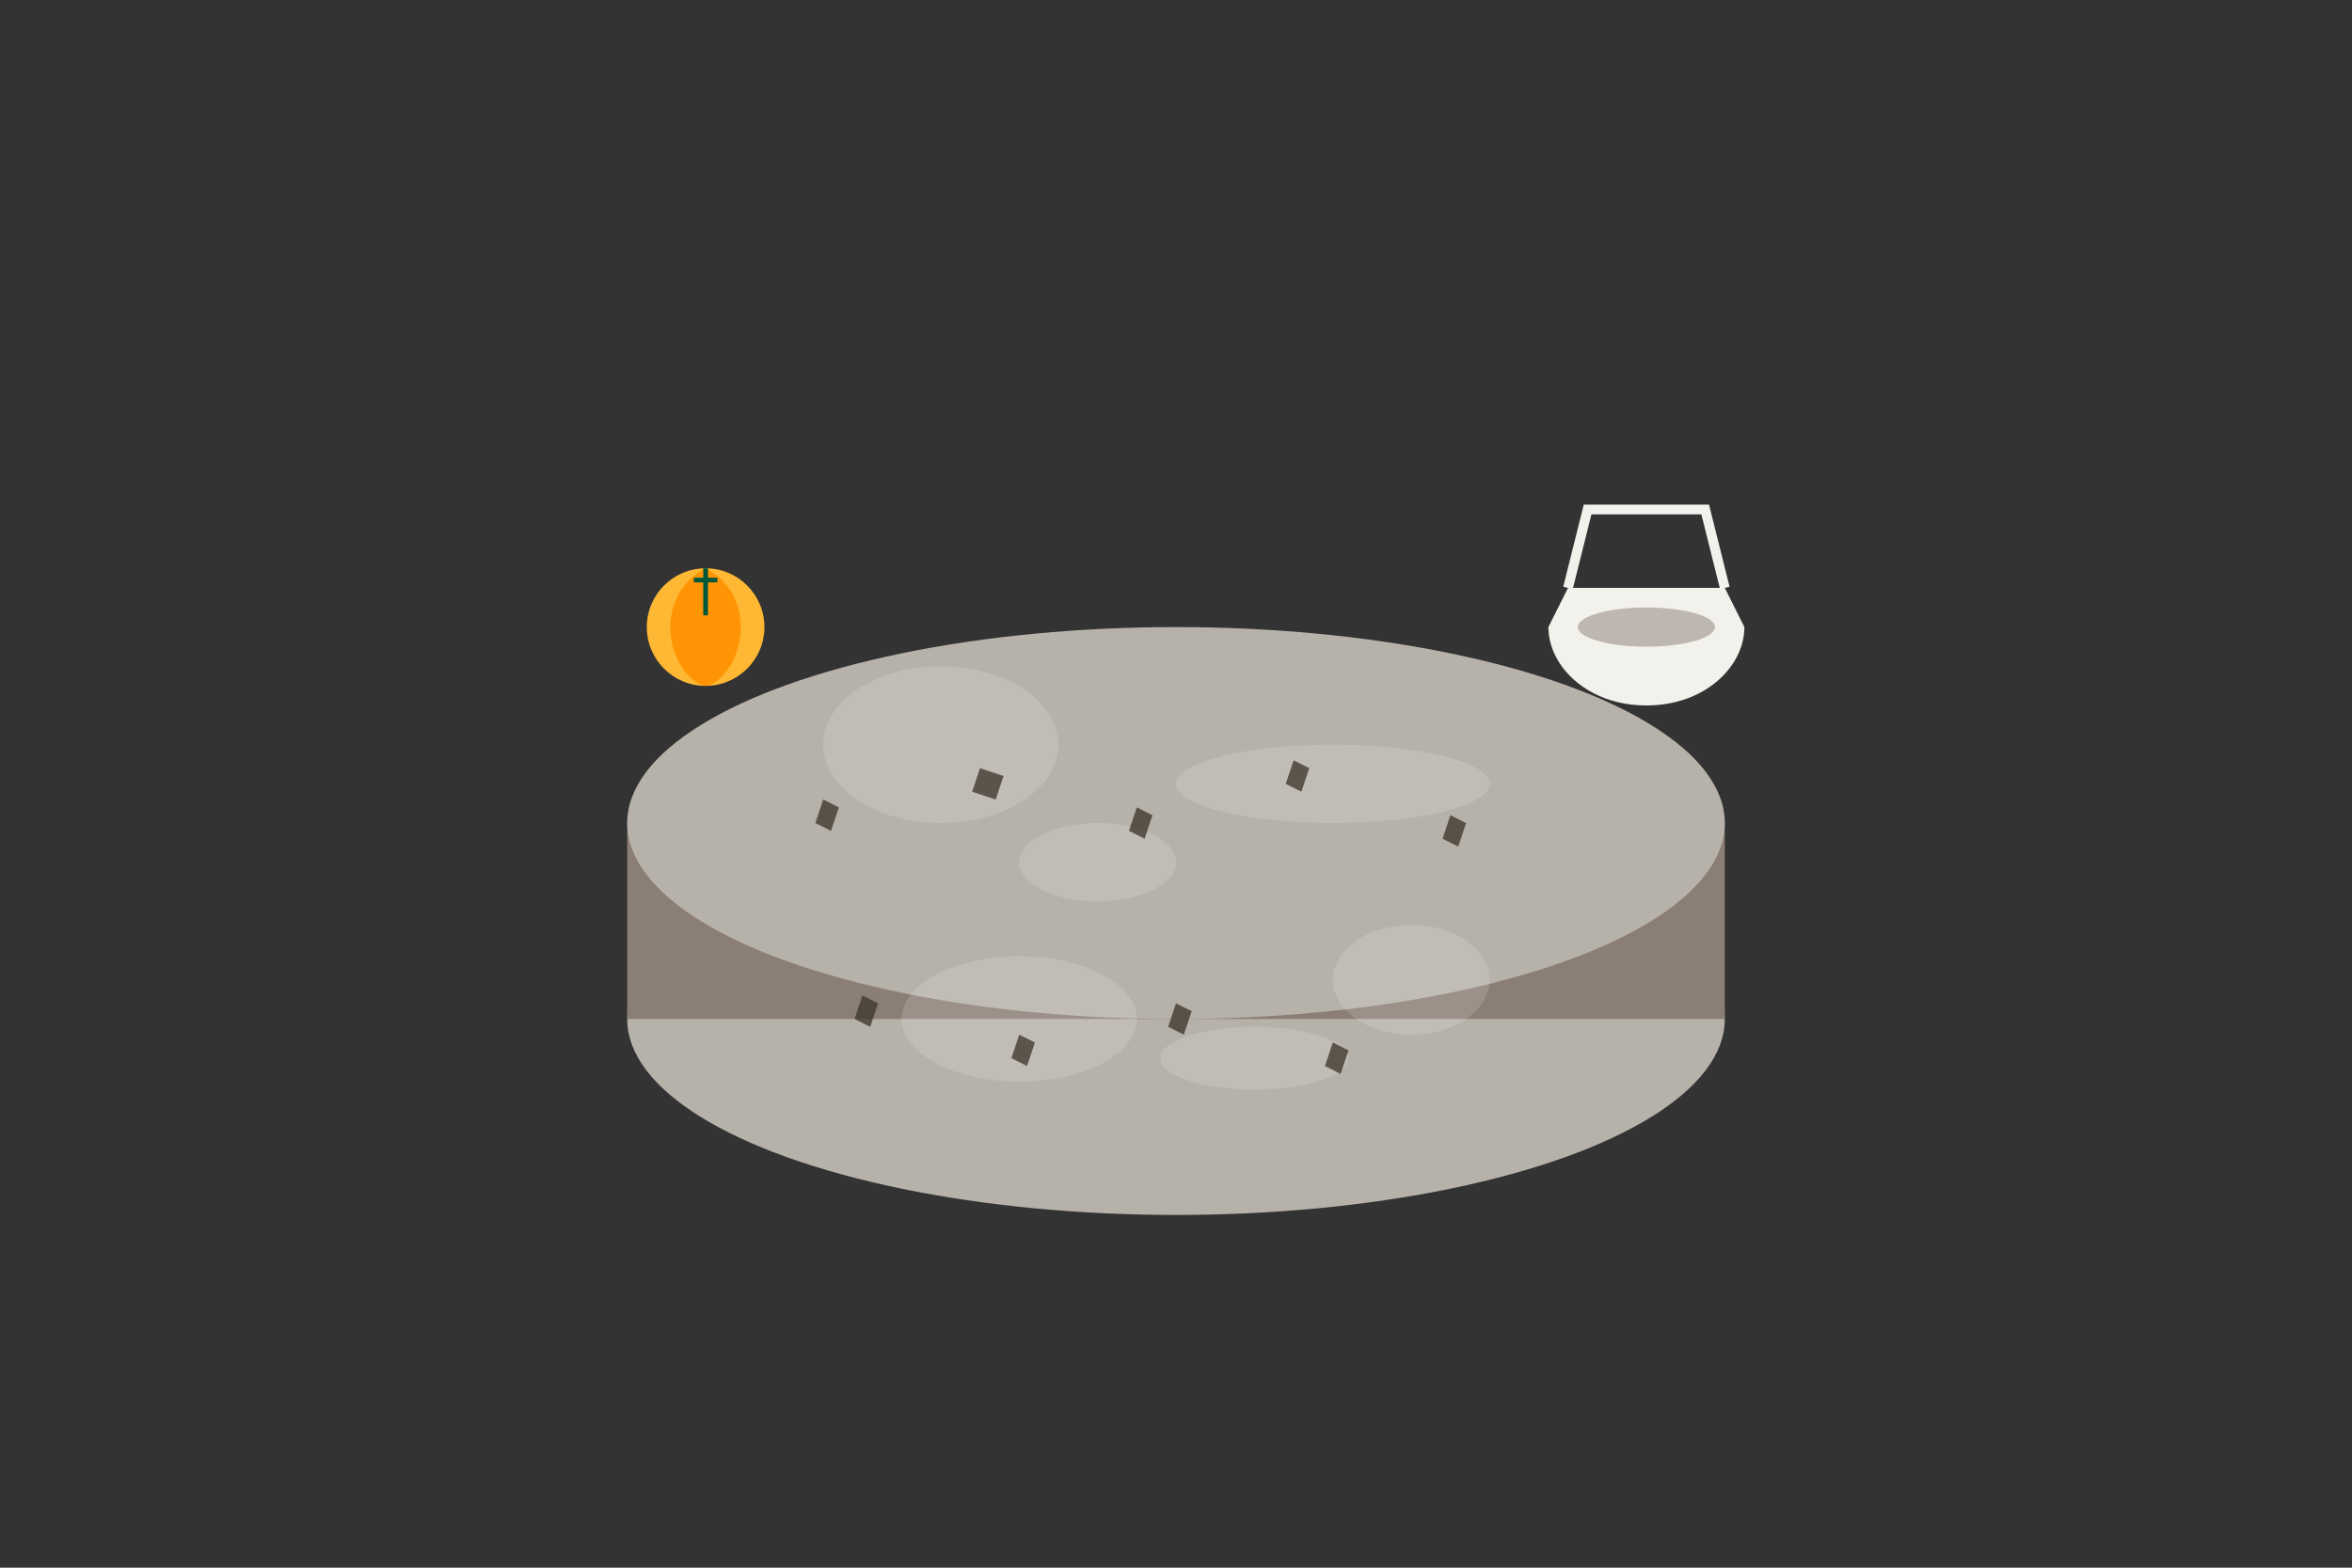<?xml version="1.0" encoding="UTF-8" standalone="no"?>
<svg width="300" height="200" viewBox="0 0 300 200" xmlns="http://www.w3.org/2000/svg">
  <rect x="0" y="0" width="300" height="200" fill="#333333" stroke="none"/>
  <!-- Macaron Bottom -->
  <ellipse cx="150" cy="130" rx="70" ry="25" fill="#B6B1A9" />
  
  <!-- Macaron Filling -->
  <rect x="80" y="105" width="140" height="25" fill="#8B7E74" />
  
  <!-- Macaron Top -->
  <ellipse cx="150" cy="105" rx="70" ry="25" fill="#B6B1A9" />
  
  <!-- Texture Details for Top -->
  <g opacity="0.15">
    <ellipse cx="120" cy="95" rx="15" ry="10" fill="white" />
    <ellipse cx="170" cy="100" rx="20" ry="5" fill="white" />
    <ellipse cx="140" cy="110" rx="10" ry="5" fill="white" />
  </g>
  
  <!-- Texture Details for Bottom -->
  <g opacity="0.15">
    <ellipse cx="130" cy="130" rx="15" ry="8" fill="white" />
    <ellipse cx="180" cy="125" rx="10" ry="7" fill="white" />
    <ellipse cx="160" cy="135" rx="12" ry="4" fill="white" />
  </g>
  
  <!-- Tea leaf specks -->
  <g fill="#40392F" opacity="0.8">
    <path d="M105,102 L107,103 L106,106 L104,105 Z" />
    <path d="M125,98 L128,99 L127,102 L124,101 Z" />
    <path d="M145,103 L147,104 L146,107 L144,106 Z" />
    <path d="M165,97 L167,98 L166,101 L164,100 Z" />
    <path d="M185,104 L187,105 L186,108 L184,107 Z" />
    
    <path d="M110,127 L112,128 L111,131 L109,130 Z" />
    <path d="M130,132 L132,133 L131,136 L129,135 Z" />
    <path d="M150,128 L152,129 L151,132 L149,131 Z" />
    <path d="M170,133 L172,134 L171,137 L169,136 Z" />
  </g>
  
  <!-- Bergamot illustration -->
  <g transform="translate(90, 80) scale(0.3)">
    <circle cx="0" cy="0" r="25" fill="#FFB833" />
    <path d="M0,-25 C-10,-20 -15,-10 -15,0 C-15,15 -5,25 0,25 C5,25 15,15 15,0 C15,-10 10,-20 0,-25 Z" fill="#FF9505" />
    <path d="M0,-5 L0,-25 M-5,-20 L5,-20" stroke="#00563B" stroke-width="2" />
  </g>
  
  <!-- Tea cup illustration -->
  <g transform="translate(210, 80) scale(0.25)">
    <path d="M-50,0 C-50,20 -30,40 0,40 C30,40 50,20 50,0 L40,-20 L-40,-20 Z" fill="#F3F1EB" />
    <path d="M-40,-20 L-30,-60 L30,-60 L40,-20" fill="none" stroke="#F3F1EB" stroke-width="5" />
    <ellipse cx="0" cy="0" rx="35" ry="10" fill="#8B7E74" opacity="0.5" />
  </g>
</svg>